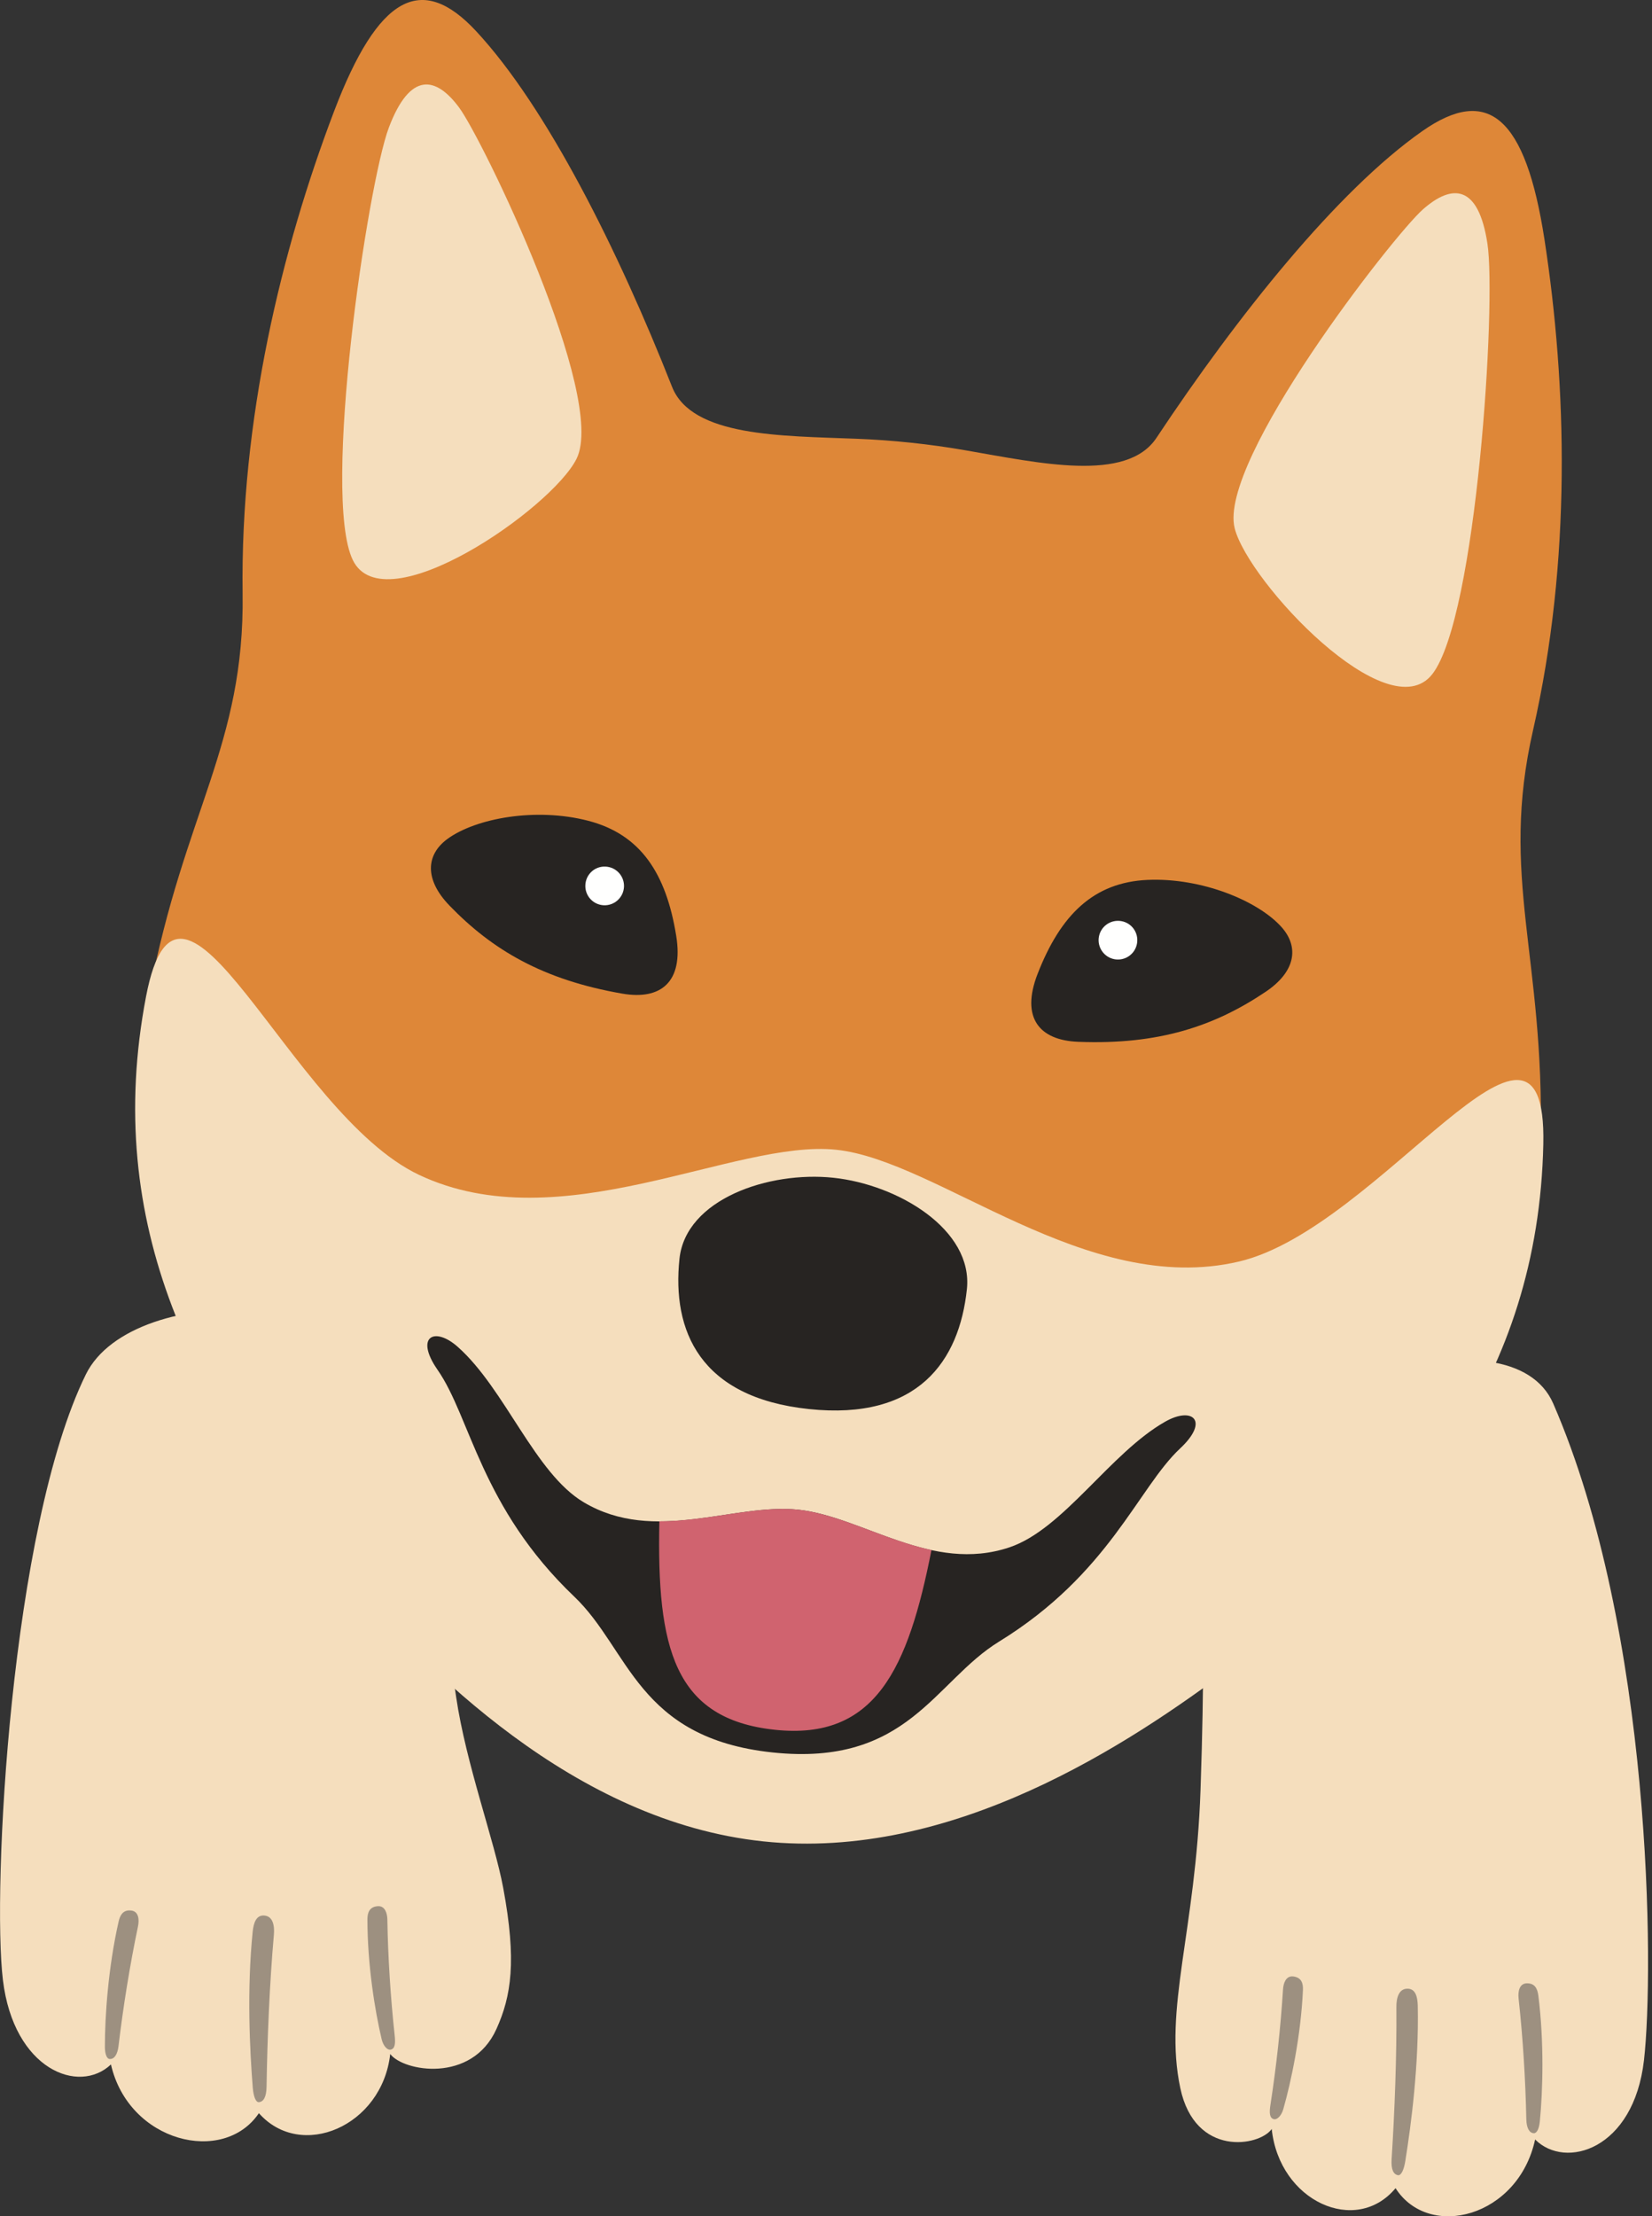 <?xml version="1.0" encoding="UTF-8"?>
<svg width="290px" height="389px" viewBox="0 0 290 389" version="1.1" xmlns="http://www.w3.org/2000/svg" xmlns:xlink="http://www.w3.org/1999/xlink">
    <rect x="0" y="0" width="290" height="389" fill="#333333" stroke="none"/>
    <title>Group 2</title>
    <g id="Page-1" stroke="none" stroke-width="1" fill="none" fill-rule="evenodd">
        <g id="iStock-1275739749" transform="translate(-2214, -830)">
            <g id="Group-2" transform="translate(2214.006, 830)">
                <path d="M72.678,248.991 C75.314,265.218 76.371,272.903 80.07,297.873 C81.808,309.658 86.786,323.061 88.33,331.36 C90.72,344.194 89.751,350.341 87.139,356.13 C82.812,365.741 70.758,363.563 68.498,360.516 C67.06,373.238 52.81,379.25 45.442,370.902 C39.237,380.078 22.598,376.021 19.469,362.348 C13.844,367.69 2.407,363.263 0.505,347.529 C-1.403,331.793 1.809,268.24 15.065,241.236 C23.279,224.498 68.844,225.405 72.678,248.991" id="Fill-252" fill="#F5DEBD"></path>
                <path d="M19.304,361.396 C19.298,361.396 19.287,361.396 19.275,361.396 C18.741,361.385 18.406,360.539 18.406,359.218 C18.406,353.952 18.976,345.363 20.819,337.259 C21.077,336.11 21.6,335.312 22.71,335.312 C22.821,335.312 22.944,335.32 23.068,335.337 C24.312,335.504 24.477,336.869 24.213,338.138 C22.78,344.975 21.617,352.238 20.801,359.101 C20.631,360.545 20.097,361.396 19.304,361.396" id="Fill-253" fill="#9D9080"></path>
                <path d="M45.407,368.97 C44.885,368.97 44.491,367.978 44.362,366.381 C43.845,359.864 43.311,349.302 44.35,339.047 C44.509,337.501 44.967,336.202 46.235,336.202 C46.276,336.202 46.323,336.204 46.37,336.207 C47.902,336.316 48.213,337.98 48.073,339.583 C47.315,348.222 46.922,357.662 46.787,366.264 C46.752,368.095 46.247,368.9 45.442,368.97 C45.431,368.97 45.419,368.97 45.407,368.97" id="Fill-254" fill="#9D9080"></path>
                <path d="M68.451,359.77 C67.928,359.77 67.259,359.06 66.989,357.909 C65.821,352.989 64.488,344.846 64.494,336.868 C64.494,335.622 64.893,334.704 66.261,334.574 C66.32,334.568 66.373,334.566 66.425,334.566 C67.553,334.566 67.975,335.747 67.993,336.935 C68.105,343.642 68.563,350.67 69.279,357.263 C69.431,358.666 69.343,359.6 68.557,359.758 C68.521,359.764 68.486,359.77 68.451,359.77" id="Fill-255" fill="#9D9080"></path>
                <path d="M214.147,265.352 C209.433,279.162 212.151,273.3 210.742,314.13 C209.885,339.039 204.219,352.549 207.196,366.528 C209.791,378.693 221.099,376.726 223.236,373.679 C224.586,386.407 238.031,392.419 244.976,384.065 C250.83,393.241 266.523,389.184 269.476,375.516 C274.778,380.853 286.784,377.331 288.587,361.596 C290.383,345.862 290.025,286.297 272.653,246.344 C265.296,229.428 221.815,242.884 214.147,265.352" id="Fill-256" fill="#F5DEBD"></path>
                <path d="M269.265,374.418 C269.253,374.418 269.241,374.418 269.23,374.418 C268.425,374.36 267.967,373.456 267.932,371.982 C267.785,365.072 267.339,357.733 266.576,350.787 C266.435,349.502 266.729,348.157 267.985,348.11 C268.02,348.11 268.055,348.11 268.097,348.11 C269.388,348.11 269.876,348.991 270.04,350.241 C271.085,358.49 270.821,367.091 270.304,372.334 C270.181,373.62 269.787,374.418 269.265,374.418" id="Fill-257" fill="#9D9080"></path>
                <path d="M245.475,381.793 C245.452,381.793 245.428,381.787 245.405,381.787 C244.612,381.646 244.172,380.806 244.284,378.98 C244.83,370.397 245.188,360.956 245.123,352.279 C245.105,350.676 245.546,349.05 247.066,349.05 C247.072,349.05 247.078,349.05 247.084,349.05 C248.464,349.061 248.839,350.435 248.875,352.044 C249.092,362.348 247.724,372.833 246.691,379.291 C246.444,380.841 245.98,381.793 245.475,381.793" id="Fill-258" fill="#9D9080"></path>
                <path d="M223.752,371.976 C223.711,371.976 223.664,371.97 223.623,371.959 C222.842,371.765 222.795,370.831 223.013,369.434 C224.028,362.882 224.803,355.878 225.22,349.185 C225.291,348.022 225.749,346.889 226.823,346.889 C226.893,346.889 226.976,346.895 227.058,346.907 C228.42,347.1 228.772,348.034 228.719,349.279 C228.361,357.246 226.659,365.324 225.273,370.185 C224.956,371.301 224.269,371.976 223.752,371.976" id="Fill-259" fill="#9D9080"></path>
                <path d="M270.451,200.087 C271.144,167.735 263.2,154.052 269.118,128.136 C275.899,98.407 275.06,67.651 271.12,42.043 C267.797,20.463 261.186,14.944 249.673,23.012 C234.731,33.486 217.206,55.455 202.998,76.861 C197.749,84.762 182.367,81.259 169.439,79.031 C166.345,78.489 163.169,78.047 159.91,77.703 C156.658,77.36 153.464,77.128 150.317,77.01 C137.219,76.488 121.437,76.699 117.962,67.876 C108.539,43.974 95.992,18.827 83.569,5.462 C73.993,-4.834 66.373,-0.819 58.617,19.591 C49.411,43.809 42.16,73.71 42.583,104.201 C42.953,130.781 32.326,142.501 26.244,174.284 C18.582,214.326 34.499,244.861 60.296,274.491 C75.203,291.611 101.006,317.823 134.172,321.327 C167.337,324.831 198.055,304.59 216.208,290.965 C247.63,267.38 269.576,240.846 270.451,200.087" id="Fill-260" fill="#DE8738"></path>
                <path d="M270.915,200.809 C271.607,168.457 242.217,215.626 217.476,221.428 C190.687,227.711 164.666,203.693 146.8,201.804 C128.935,199.917 98.47,217.967 73.582,206.224 C50.603,195.38 31.722,143.111 25.633,174.893 C17.972,214.929 34.094,246.409 59.891,276.037 C74.798,293.161 100.806,319.692 133.972,323.196 C167.138,326.701 198.125,306.192 216.279,292.561 C247.701,268.979 270.04,241.562 270.915,200.809" id="Fill-261" fill="#F5DEBD"></path>
                <path d="M204.536,249.53 C194.855,255.029 186.688,268.397 177.212,271.582 C163.527,276.189 151.433,266.177 140.125,264.982 C128.823,263.788 114.897,271.051 102.48,263.686 C93.879,258.591 88.689,243.812 80.363,236.41 C76.254,232.749 72.754,234.606 76.811,240.439 C82.63,248.796 84.367,264.559 100.818,280.252 C110.5,289.482 111.868,305.078 135.622,307.588 C159.382,310.099 163.979,295.133 175.375,288.13 C194.743,276.221 199.74,261.169 207.173,254.213 C212.363,249.358 209.321,246.809 204.536,249.53" id="Fill-262" fill="#272422"></path>
                <path d="M140.125,264.982 C132.733,264.202 124.22,267.015 115.742,267.018 C115.273,289.235 118.29,301.736 136.05,303.612 C153.664,305.473 159.411,292.895 163.509,272.056 C155.231,270.282 147.511,265.763 140.125,264.982" id="Fill-263" fill="#D0636F"></path>
                <path d="M146.284,206.717 C134.923,205.517 120.375,210.48 119.271,220.942 C117.938,233.543 122.811,245.29 141.992,247.316 C161.173,249.343 168.394,238.874 169.727,226.273 C170.831,215.81 157.644,207.917 146.284,206.717" id="Fill-264" fill="#272422"></path>
                <path d="M118.701,164.263 C116.928,153.257 112.437,146.453 103.261,144.064 C94.078,141.678 83.528,143.599 78.532,147.255 C74.733,150.043 74.504,154.401 78.89,158.936 C86.358,166.675 95.252,171.981 109.231,174.399 C115.948,175.571 120.017,172.414 118.701,164.263" id="Fill-265" fill="#272422"></path>
                <path d="M109.531,155.653 C109.443,157.52 107.858,158.974 105.979,158.89 C104.1,158.802 102.662,157.212 102.75,155.344 C102.832,153.466 104.405,152.014 106.284,152.104 C108.169,152.189 109.613,153.772 109.531,155.653" id="Fill-266" fill="#FFFFFE"></path>
                <path d="M182.127,170.964 C186.16,160.572 191.972,154.856 201.448,154.438 C210.924,154.024 220.846,158.108 224.968,162.727 C228.097,166.248 227.416,170.557 222.173,174.076 C213.249,180.082 203.444,183.413 189.278,182.857 C182.461,182.599 179.144,178.661 182.127,170.964" id="Fill-267" fill="#272422"></path>
                <path d="M192.894,164.461 C192.589,166.305 193.839,168.059 195.689,168.37 C197.55,168.676 199.288,167.422 199.593,165.577 C199.904,163.722 198.665,161.973 196.81,161.668 C194.949,161.359 193.205,162.604 192.894,164.461" id="Fill-268" fill="#FFFFFE"></path>
                <path d="M101.206,80.522 C106.613,69.613 84.702,24.435 80.598,18.889 C76.5,13.349 71.974,12.56 68.257,22.388 C64.541,32.213 56.427,86.837 61.916,98.275 C67.406,109.713 96.89,89.239 101.206,80.522" id="Fill-269" fill="#F5DEBD"></path>
                <path d="M216.737,92.728 C213.725,80.93 244.595,41.329 249.767,36.763 C254.934,32.203 259.525,32.377 261.104,42.765 C262.689,53.149 259.208,108.263 251.446,118.301 C243.691,128.339 219.132,102.155 216.737,92.728" id="Fill-270" fill="#F5DEBD"></path>
            </g>
        </g>
    </g>
</svg>